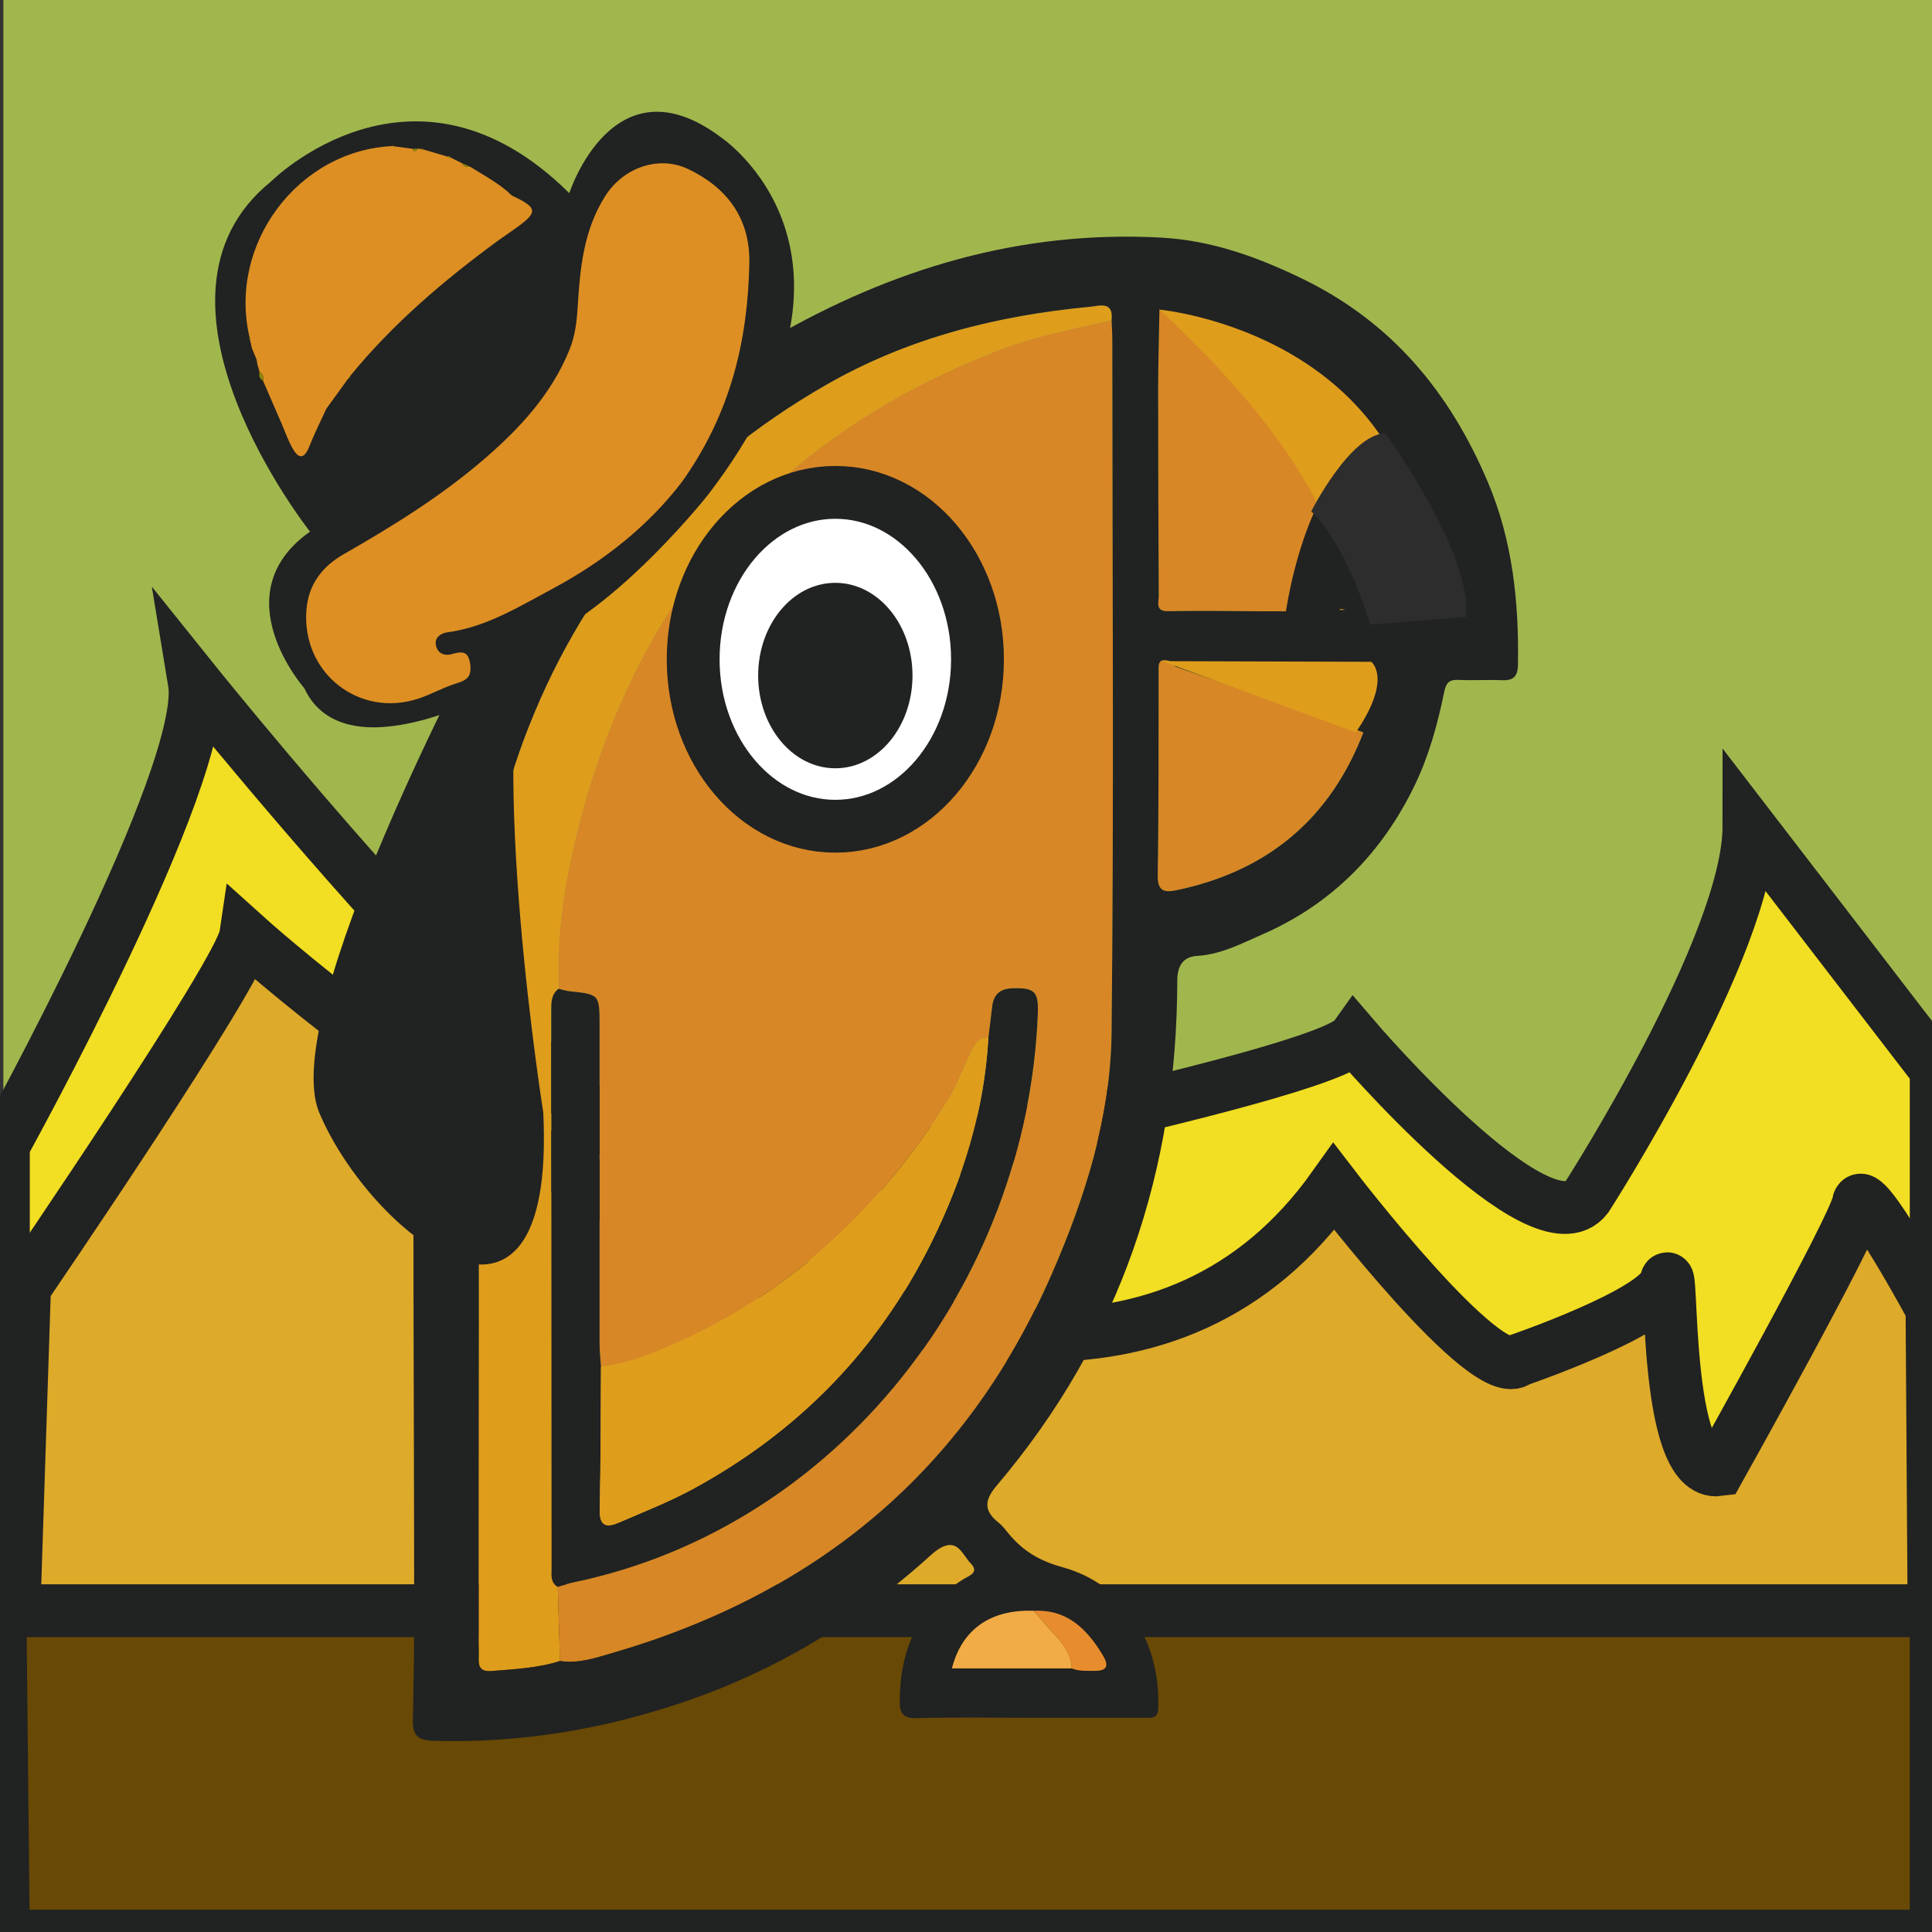 <?xml version="1.0" encoding="utf-8"?>
<!-- Generator: Adobe Illustrator 16.0.0, SVG Export Plug-In . SVG Version: 6.00 Build 0)  -->
<!DOCTYPE svg PUBLIC "-//W3C//DTD SVG 1.1//EN" "http://www.w3.org/Graphics/SVG/1.1/DTD/svg11.dtd">
<svg version="1.1" id="Layer_1" xmlns="http://www.w3.org/2000/svg" xmlns:xlink="http://www.w3.org/1999/xlink" x="0px" y="0px"
	 width="512px" height="512px" viewBox="0 0 512 512" enable-background="new 0 0 512 512" xml:space="preserve">
<rect x="0" y="0" width="512" height="512" fill="#333333" stroke="none"/>
<rect x="0.893" fill="#A0B74E" width="512.221" height="314.5"/>
<path fill="#F2DE22" stroke="#212222" stroke-width="14" stroke-miterlimit="10" d="M0.893,303.5c0,0,54.607-98.598,50.607-122.799
	c0,0,124.184,154.799,147.092,134.799c0,0,152.752-29.896,160.33-40.448c0,0,49.578,58.015,61.578,42.231c0,0,43-66.86,43-98.322
	l49.614,64.539v229.588H0.893V303.5z"/>
<path fill="#DDAA2A" stroke="#212222" stroke-width="14" stroke-miterlimit="10" d="M6.5,341.197c0,0,57.149-83.572,58.575-93.135
	c0,0,204.425,184.438,288.425,66.438c0,0,40.604,53,48.802,46c0,0,37.198-12.725,39.198-20.861c2-8.138-1,51.861,14,49.861
	c0,0,36-64.389,37-70.693c1-6.306,19.5,28.088,19.5,28.088l1.114,166.193H0.893L6.5,341.197z"/>
<polygon fill="#684905" stroke="#212222" stroke-width="14" stroke-miterlimit="10" points="0,426.853 3.706,426.853 
	513.114,426.853 513.114,513.088 0.893,513.088 "/>
<g>
	<path fill="#D78725" d="M294.581,84.791c0.065,1.829,0.188,3.658,0.188,5.487c0.02,61.113,0.453,122.23-0.189,183.337
		c-0.232,22.273-6.934,43.535-15.85,63.97c-22.729,52.097-62.225,84.719-116.359,100.46c-4.616,1.342-9.088,2.882-13.973,2.137
		c-0.195-6.558-0.391-13.111-0.585-19.674c1.434-0.396,2.849-0.888,4.303-1.188c70.158-14.639,120.09-79.385,122.916-150.631
		c0.237-5.992-0.892-6.967-6.755-6.781c-3.229,0.101-4.938,1.615-5.326,4.74c-0.354,2.807-0.684,5.61-1.021,8.416
		c-3.039-0.207-3.807,2.239-4.812,4.263c-1.996,4.013-3.474,8.333-5.837,12.104c-17.625,28.131-40.701,50.305-71.227,64.104
		c-6.646,3.004-13.417,5.82-20.785,6.668c-0.129-1.99-0.37-3.979-0.371-5.971c-0.017-28.164,0.018-56.326-0.003-84.486
		c-0.006-8.241-0.069-8.229-7.949-9.053c-0.983-0.104-1.943-0.438-2.914-0.66c-0.525-12.735,1.12-25.259,3.975-37.62
		c14.667-63.513,51.515-108.027,112.792-131.672C274.471,89.006,284.574,87.14,294.581,84.791z M259.125,163.441
		c0.009-8.155-5.288-13.609-13.179-13.567c-7.594,0.04-12.976,5.502-13.061,13.257c-0.086,7.857,5.547,13.896,13.044,13.98
		C253.649,177.199,259.116,171.537,259.125,163.441z"/>
	<path fill="#DF9D1C" d="M147.813,420.508c0.195,6.563,0.39,13.116,0.585,19.674c-5.902,1.896-12.034,2.149-18.146,2.66
		c-2.774,0.231-3.491-0.989-3.403-3.384c0.055-1.496-0.017-2.997-0.017-4.496c-0.001-55.303,0.204-110.606-0.09-165.909
		c-0.141-26.438,3.711-52.024,13.446-76.632c15.565-39.342,42.006-69.278,78.59-90.344c21.699-12.493,45.375-18.457,70.088-20.778
		c2.399-0.226,6.264-1.64,5.713,3.492c-10.007,2.349-20.11,4.215-29.782,7.946c-61.277,23.645-98.125,68.159-112.792,131.672
		c-2.854,12.361-4.5,24.885-3.975,37.62c-1.982,1.516-1.949,3.656-1.947,5.867c0.044,49.248,0.061,98.498,0.088,147.742
		C146.174,417.438,145.793,419.384,147.813,420.508z"/>
	<path fill="#D78725" d="M358.922,161.465c-16.438,1.076-32.902,0.165-49.351,0.51c-3.5,0.073-2.479-2.387-2.489-4.119
		c-0.099-18.292-0.166-36.585-0.157-54.878c0.003-6.976,0.227-13.951,0.344-20.927c1.956,0.886,3.999,1.62,5.854,2.684
		c11.271,6.469,20.35,15.413,27.845,25.869C351.836,125.768,358.372,142.593,358.922,161.465z"/>
	<path fill="#D78725" d="M361.324,194.08c-8.853,22.984-25.454,36.792-49.479,41.823c-3.264,0.684-5.111,0.355-5.043-3.982
		c0.297-17.82,0.206-35.647,0.24-53.473c0.004-2.004-0.422-4.301,2.928-3.237c0.612,0.532,1.143,1.312,1.854,1.562
		C328.31,182.576,344.819,188.323,361.324,194.08z"/>
	<path fill="#212222" d="M394.309,127.791c-10.036-23.687-25.363-42.392-49.22-53.944c-12.063-5.843-24.12-10.162-37.438-10.882
		c-37.188-2.012-71.212,8.229-103.104,26.689c-0.717,0.415-1.407,0.881-2.11,1.321c-10.753,6.744-20.693,14.544-29.987,23.172
		l-14.691,15.517c-30.365,36.172-47.201,77.825-47.803,125.096c-0.751,58.981-0.167,117.977-0.196,176.961
		c-0.004,8.156-0.228,16.314-0.337,24.471c-0.045,3.348,1.161,4.983,4.98,5.114c23.227,0.794,45.734-3.012,67.604-10.529
		c23.396-8.043,44.26-20.556,62.79-36.951c1.492-1.321,2.932-2.819,4.661-3.73c4.415-2.325,5.693,2.052,7.769,4.186
		c2.412,2.479-0.379,3.267-1.961,4.255c-12.037,7.507-16.794,18.775-16.832,32.495c-0.008,2.892,0.871,4.389,4.355,4.295
		c9.991-0.273,19.991-0.1,29.989-0.1c10.164,0,20.33,0.003,30.494-0.002c1.813-0.001,3.57,0.366,3.676-2.58
		c0.62-17.763-9.047-32.847-25.393-37.324c-6.029-1.652-10.49-4.307-14.242-8.882c-0.838-1.027-1.668-2.115-2.691-2.934
		c-3.961-3.146-3.785-5.918-0.467-9.834c32.73-38.576,47.757-83.572,47.837-133.841c0.006-3.904,1.598-6.3,5.249-6.509
		c6.313-0.362,11.831-3.308,17.271-5.678c18.364-8,31.744-21.559,40.445-39.629c3.77-7.836,6.041-16.197,7.78-24.669
		c0.521-2.546,1.435-3.281,3.883-3.166c3.823,0.18,7.667-0.072,11.493,0.084c2.997,0.123,4.104-1.038,4.161-4.061
		C402.559,159.566,400.845,143.213,394.309,127.791z M273.962,426.875c8.851-0.427,14.037,4.783,18.226,11.683
		c1.773,2.926,1.232,4.258-2.246,4.229c-1.996-0.013-4,0.115-5.911-0.646c-10.603,0-21.204,0-31.757-0.002
		C254.919,431.811,262.469,426.438,273.962,426.875z M294.582,273.615c-0.234,22.273-6.934,43.535-15.85,63.97
		c-22.729,52.097-62.223,84.719-116.359,100.46c-4.617,1.342-9.089,2.882-13.973,2.137c-5.903,1.896-12.034,2.149-18.146,2.66
		c-2.775,0.231-3.491-0.989-3.403-3.384c0.054-1.496-0.017-2.997-0.017-4.496c-0.001-55.303,0.204-110.606-0.09-165.909
		c-0.141-26.438,3.711-52.025,13.446-76.632c15.565-39.342,42.006-69.279,78.59-90.344c21.698-12.493,45.375-18.457,70.088-20.778
		c2.399-0.226,6.264-1.64,5.713,3.492c0.065,1.829,0.188,3.658,0.19,5.487C294.791,151.391,295.225,212.509,294.582,273.615z
		 M310.042,81.231c-0.591-0.102-1.249-0.311-1.814-0.153C308.792,80.92,309.449,81.129,310.042,81.231z M311.846,235.903
		c-3.264,0.684-5.111,0.356-5.043-3.982c0.297-17.821,0.206-35.648,0.24-53.473c0.004-2.004-0.422-4.3,2.926-3.238
		c0.614,0.533,1.142,1.312,1.853,1.562c16.485,5.804,32.999,11.551,49.504,17.308C352.476,217.064,335.87,230.872,311.846,235.903z
		 M365.953,177.642c-0.291,2.115-0.479,4.257-0.795,6.363c0.314-2.106,0.502-4.249,0.792-6.364c0.162-1.167-0.051-1.859-0.557-2.258
		C365.9,175.782,366.114,176.473,365.953,177.642z M375.356,161.775c-5.48-0.032-10.955-0.203-16.436-0.31
		c-16.44,1.076-32.902,0.165-49.351,0.51c-3.5,0.073-2.479-2.387-2.489-4.119c-0.096-18.292-0.166-36.585-0.157-54.878
		c0.003-6.976,0.227-13.951,0.344-20.926c1.958,0.886,3.999,1.621,5.854,2.683c11.271,6.469,20.35,15.413,27.845,25.869
		c10.87,15.164,17.406,31.989,17.956,50.861c5.479,0.107,10.954,0.278,16.427,0.309c8.956,0.052,8.956,0.015,7.729-8.938
		c-4.692-34.251-32.51-63.457-66.04-70.467c33.532,7.009,61.35,36.215,66.045,70.468
		C384.307,161.79,384.307,161.827,375.356,161.775z"/>
	<path fill="#F2AC46" d="M284.029,442.141c-10.604,0-21.204,0-31.754,0c2.647-10.328,10.198-15.697,21.691-15.264
		c1.284,1.48,2.54,2.987,3.857,4.438C280.688,434.472,283.822,437.464,284.029,442.141z"/>
	<path fill="#E88D2E" d="M284.029,442.141c-0.207-4.677-3.342-7.669-6.206-10.822c-1.317-1.45-2.573-2.957-3.857-4.438
		c8.849-0.43,14.033,4.78,18.222,11.685c1.773,2.925,1.234,4.257-2.246,4.229C287.945,442.771,285.941,442.899,284.029,442.141z"/>
	<path fill="#212222" d="M147.813,420.508c-2.02-1.124-1.639-3.065-1.64-4.865c-0.027-49.248-0.044-98.496-0.088-147.746
		c-0.002-2.211-0.035-4.352,1.947-5.867c0.971,0.229,1.93,0.563,2.914,0.662c7.88,0.822,7.943,0.813,7.949,9.055
		c0.021,28.158-0.013,56.32,0.003,84.484c0.001,1.988,0.242,3.979,0.371,5.973c-0.09,12.641-0.051,25.281-0.338,37.922
		c-0.103,4.543,1.98,4.729,5.183,3.336c6.517-2.838,13.188-5.42,19.418-8.807c27.758-15.066,48.95-36.602,63.087-64.973
		c8.592-17.242,14.225-35.283,15.311-54.617c0.34-2.805,0.67-5.608,1.021-8.416c0.393-3.125,2.1-4.643,5.326-4.739
		c5.863-0.187,6.992,0.79,6.755,6.78c-2.826,71.246-52.758,135.993-122.916,150.632C150.662,419.62,149.247,420.107,147.813,420.508
		z"/>
	<path fill="#DF9D1C" d="M261.93,275.064c-1.086,19.332-6.718,37.373-15.311,54.617c-14.137,28.367-35.329,49.898-63.087,64.973
		c-6.23,3.383-12.901,5.965-19.418,8.803c-3.203,1.396-5.286,1.207-5.183-3.336c0.287-12.637,0.248-25.281,0.338-37.922
		c7.369-0.848,14.139-3.664,20.785-6.668c30.526-13.797,53.602-35.971,71.227-64.102c2.363-3.772,3.841-8.097,5.837-12.105
		C258.123,277.305,258.891,274.857,261.93,275.064z"/>
	<path fill="#212222" d="M259.125,163.441c-0.009,8.096-5.476,13.758-13.195,13.67c-7.498-0.085-13.13-6.123-13.044-13.98
		c0.085-7.755,5.467-13.217,13.061-13.257C253.837,149.832,259.134,155.286,259.125,163.441z"/>
</g>
<ellipse fill="#FFFFFF" stroke="#212222" stroke-width="14" stroke-miterlimit="10" cx="221.371" cy="174.723" rx="37.673" ry="44.238"/>
<ellipse fill="#212222" stroke="#212222" stroke-miterlimit="10" cx="221.371" cy="179.031" rx="19.95" ry="24.074"/>
<path fill="#212222" d="M82.158,140.881c0,0-48.846-61.617-10.363-92.756c0,0,37.798-37.88,79.075,3.068
	c0,0,11.624-36.173,40.139-14.844c0,0,45.879,30.487-3.397,94.807c0,0-32.633,41.321-56.943,41.867c0,0,8.442,1.287,2.138,9.409
	c0,0-41.313,23.27-52.187-0.085C80.619,182.347,58.715,157.479,82.158,140.881z"/>
<path fill="#212222" d="M127.832,166.952c0,0-54.314,101.435-43.237,127.888c13.279,31.71,62.833,72.027,59.378,0
	c0,0-14.894-94.055-3.879-128.25C140.094,166.59,137.566,153.797,127.832,166.952z"/>
<g>
	<path fill="#DD8F23" d="M180.736,127.686c-8.81,11.57-20.756,21.097-34.314,28.344c-8.899,4.758-17.687,10.2-27.832,11.533
		c-1.918,0.251-3.295,1.464-3.117,3.074c0.234,2.124,1.843,3.361,4.25,2.71c2.541-0.687,4.394-1.032,4.886,2.671
		c0.491,3.688-1.28,4.343-4.033,5.211c-3.247,1.024-6.307,2.771-9.542,3.86c-15.854,5.328-31.181-6.795-29.82-23.53
		c0.539-6.646,4.138-11.408,9.801-14.651c13.08-7.491,25.892-15.398,37.426-25.36c9.391-8.114,17.67-17.069,22.46-28.821
		c1.56-3.826,1.962-7.652,2.206-11.628c0.62-10.081,1.569-20.17,7.322-29.198c4.85-7.61,14.263-10.746,21.892-7.125
		c10.238,4.859,16.511,12.991,16.262,25.01C198.167,90.04,193.754,109.434,180.736,127.686z"/>
	<path fill="#DD8F23" d="M135.609,51.792c-3.24-3.199-7.296-5.242-11.096-7.652c-0.936,0.256-1.643,0.017-2.035-0.874
		c-1-0.497-2.008-0.998-3.017-1.5c-0.36,0.134-0.64,0.049-0.835-0.255c-2.148-0.637-4.298-1.273-6.451-1.911l-0.339,0.127
		c0,0-0.257-0.234-0.25-0.234c-0.254-0.082-0.523-0.114-0.801-0.096c-0.514,0.493-1.034,1.126-1.479,0.031
		c-1.651-0.225-3.311-0.449-4.972-0.674c0,0-0.32-0.045-0.315-0.044c-25.123,1.151-43.734,26.144-37.848,50.83
		c0.269,0.144,0.306,0.347,0.111,0.604c0.147,0.679,0.297,1.362,0.448,2.045c0.177,0.439,0.356,0.877,0.531,1.308
		c0.248,0.595,0.499,1.198,0.748,1.8c0.07,0.422,0.14,0.842,0.208,1.255c0.189,0.681,0.381,1.37,0.575,2.061
		c0.891,0.501,1.14,1.296,0.913,2.304c1.647,3.796,3.298,7.596,4.948,11.396c0.914,2.118,1.672,4.329,2.78,6.329
		c1.463,2.642,3.025,3.537,4.573-0.402c1.321-3.361,2.966-6.606,4.471-9.908c1.899-2.625,3.804-5.254,5.706-7.885
		c0.224-0.292,0.449-0.584,0.667-0.868c11.337-13.878,24.823-25.312,39.13-35.808c1.478-1.033,2.962-2.057,4.433-3.101
		C142.721,56.194,142.624,55.117,135.609,51.792z"/>
	<path fill="#8C8807" d="M134.131,180.701"/>
	<path fill="#8C8807" d="M110.784,39.397c-0.514,0.493-1.034,1.126-1.479,0.031C109.804,39.418,110.294,39.408,110.784,39.397z"/>
	<path fill="#8C8807" d="M68.789,98.612c0.891,0.501,1.14,1.296,0.913,2.304C68.832,100.403,68.542,99.629,68.789,98.612z"/>
	<path fill="#8C8807" d="M124.513,44.14c-0.936,0.256-1.643,0.017-2.035-0.874C123.162,43.561,123.838,43.851,124.513,44.14z"/>
	<path fill="#8C8807" d="M66.728,92.188c0.177,0.439,0.356,0.877,0.531,1.308C67.081,93.056,66.904,92.622,66.728,92.188z"/>
	<path fill="#8C8807" d="M68.007,95.297c0.07,0.422,0.14,0.842,0.208,1.255C68.144,96.127,68.076,95.712,68.007,95.297z"/>
	<path fill="#8C8807" d="M92.179,100.445c0.224-0.292,0.449-0.584,0.667-0.868c-0.004,0.007-0.181,0.557-0.181,0.557L92.179,100.445
		z"/>
	<polygon fill="#8C8807" points="104.333,38.754 104.017,38.709 104.214,38.54 	"/>
	<path fill="#8C8807" d="M66.169,89.54c0.269,0.144,0.306,0.347,0.111,0.604c-0.002-0.004-0.271-0.254-0.271-0.254L66.169,89.54z"/>
	<path fill="#8C8807" d="M112.038,30.994c0,0,0.031,0.095,0.032,0.096L112.038,30.994z"/>
	<path fill="#8C8807" d="M112.174,39.601l-0.339,0.127c0,0-0.257-0.234-0.25-0.234c0.006,0.002,0.346-0.157,0.346-0.157
		L112.174,39.601z"/>
	<path fill="#8C8807" d="M119.46,41.766c-0.36,0.134-0.64,0.049-0.835-0.255C119.004,41.319,119.282,41.406,119.46,41.766z"/>
</g>
<path fill="none" stroke="#212222" stroke-miterlimit="10" d="M354.5,461.409"/>
<path fill="#DF9D1C" d="M307.268,82.052c0,0,71.56,6.468,71.4,78.958l-22.487,0.455C356.181,161.465,362.918,133.604,307.268,82.052
	z"/>
<path fill="#DF9D1C" d="M307.969,175.21l55.425,0.173c0,0,5.757,4.277-4.068,18.697L307.969,175.21"/>
<path fill="none" stroke="#212222" stroke-width="14" stroke-miterlimit="10" d="M347.5,164.465c0,0,6.168-48.568,31.168-43.553"/>
<path fill="#212222" d="M356.181,161.465c0,0-16.647,1.096,15.836-39.435c0,0,18.483,34.455,16.483,41.462
	C388.5,163.493,362.77,169.162,356.181,161.465z"/>
<path fill="#2D2D2D" d="M367.132,114.816c0,0,23.249,31.992,21.368,48.677l-25.416,2.011c0,0-5.584-20.004-15.584-30.004
	C347.5,135.5,357.764,115.132,367.132,114.816z"/>
</svg>
